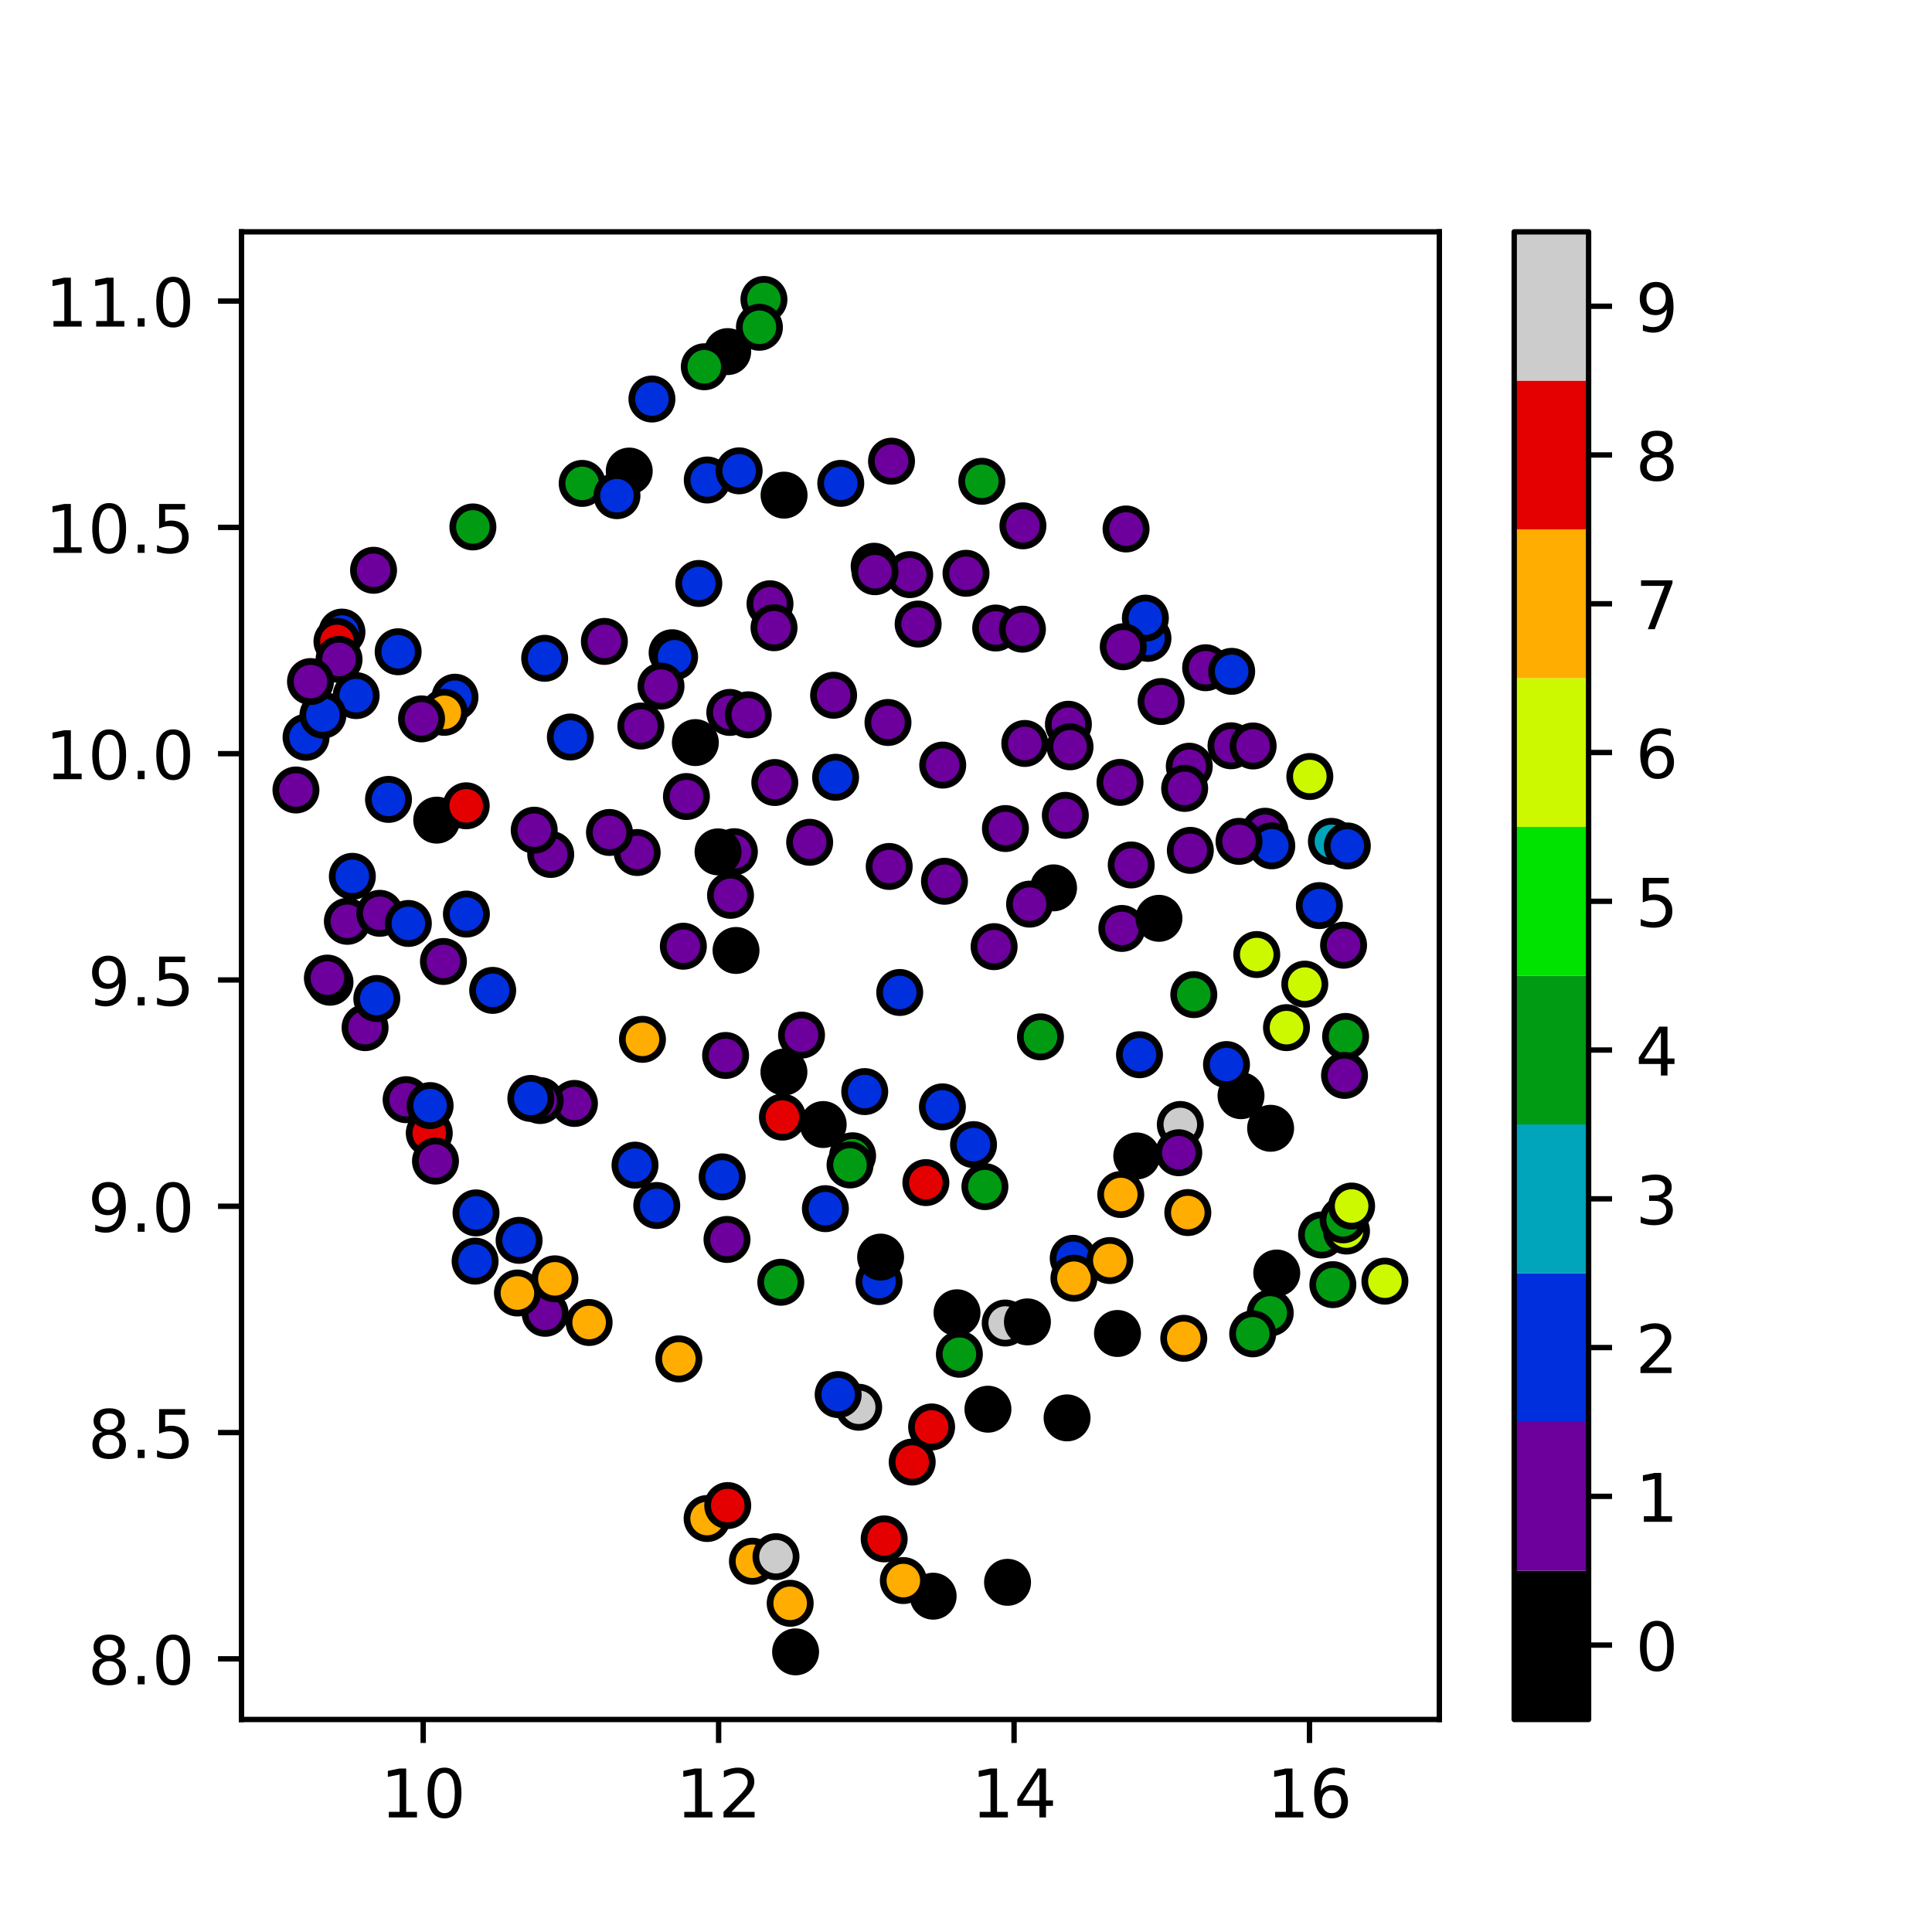 <?xml version="1.0" encoding="utf-8" standalone="no"?>
<!DOCTYPE svg PUBLIC "-//W3C//DTD SVG 1.1//EN"
  "http://www.w3.org/Graphics/SVG/1.1/DTD/svg11.dtd">
<!-- Created with matplotlib (https://matplotlib.org/) -->
<svg height="288pt" version="1.1" viewBox="0 0 288 288" width="288pt" xmlns="http://www.w3.org/2000/svg" xmlns:xlink="http://www.w3.org/1999/xlink">
 <defs>
  <style type="text/css">*{stroke-linecap:butt;stroke-linejoin:round;}</style>
 </defs>
 <g id="figure_1">
  <g id="patch_1">
   <path d="M 0 288 
L 288 288 
L 288 0 
L 0 0 
z
" style="fill:#ffffff;"/>
  </g>
  <g id="axes_1">
   <g id="patch_2">
    <path d="M 36 256.32 
L 214.56 256.32 
L 214.56 34.56 
L 36 34.56 
z
" style="fill:#ffffff;"/>
   </g>
   <g id="PathCollection_1">
    <defs>
     <path d="M 0 3 
C 0.796 3 1.559 2.684 2.121 2.121 
C 2.684 1.559 3 0.796 3 -0 
C 3 -0.796 2.684 -1.559 2.121 -2.121 
C 1.559 -2.684 0.796 -3 0 -3 
C -0.796 -3 -1.559 -2.684 -2.121 -2.121 
C -2.684 -1.559 -3 -0.796 -3 0 
C -3 0.796 -2.684 1.559 -2.121 2.121 
C -1.559 2.684 -0.796 3 0 3 
z
" id="C0_0_51e6dbf956"/>
    </defs>
    <g clip-path="url(#p5c8dcd6cfd)">
     <use style="fill:#002fdd;stroke:#000000;" x="67.825" xlink:href="#C0_0_51e6dbf956" y="103.933"/>
    </g>
    <g clip-path="url(#p5c8dcd6cfd)">
     <use style="fill:#002fdd;stroke:#000000;" x="159.981" xlink:href="#C0_0_51e6dbf956" y="187.578"/>
    </g>
    <g clip-path="url(#p5c8dcd6cfd)">
     <use style="fill:#009b13;stroke:#000000;" x="155.102" xlink:href="#C0_0_51e6dbf956" y="154.562"/>
    </g>
    <g clip-path="url(#p5c8dcd6cfd)">
     <use style="fill:#002fdd;stroke:#000000;" x="97.182" xlink:href="#C0_0_51e6dbf956" y="59.482"/>
    </g>
    <g clip-path="url(#p5c8dcd6cfd)">
     <use style="fill:#009b13;stroke:#000000;" x="189.352" xlink:href="#C0_0_51e6dbf956" y="195.71"/>
    </g>
    <g clip-path="url(#p5c8dcd6cfd)">
     <use style="fill:#6d009c;stroke:#000000;" x="149.877" xlink:href="#C0_0_51e6dbf956" y="123.51"/>
    </g>
    <g clip-path="url(#p5c8dcd6cfd)">
     <use style="fill:#6d009c;stroke:#000000;" x="132.552" xlink:href="#C0_0_51e6dbf956" y="129.162"/>
    </g>
    <g clip-path="url(#p5c8dcd6cfd)">
     <use style="fill:#6d009c;stroke:#000000;" x="135.607" xlink:href="#C0_0_51e6dbf956" y="85.661"/>
    </g>
    <g clip-path="url(#p5c8dcd6cfd)">
     <use style="fill:#6d009c;stroke:#000000;" x="179.724" xlink:href="#C0_0_51e6dbf956" y="99.537"/>
    </g>
    <g clip-path="url(#p5c8dcd6cfd)">
     <use style="fill:#ffad00;stroke:#000000;" x="95.772" xlink:href="#C0_0_51e6dbf956" y="154.934"/>
    </g>
    <g clip-path="url(#p5c8dcd6cfd)">
     <use style="fill:#6d009c;stroke:#000000;" x="173.086" xlink:href="#C0_0_51e6dbf956" y="104.577"/>
    </g>
    <g clip-path="url(#p5c8dcd6cfd)">
     <use style="fill:#00a4bb;stroke:#000000;" x="198.469" xlink:href="#C0_0_51e6dbf956" y="125.422"/>
    </g>
    <g clip-path="url(#p5c8dcd6cfd)">
     <use style="fill:#6d009c;stroke:#000000;" x="167.86" xlink:href="#C0_0_51e6dbf956" y="78.853"/>
    </g>
    <g clip-path="url(#p5c8dcd6cfd)">
     <use style="fill:#ffad00;stroke:#000000;" x="112.162" xlink:href="#C0_0_51e6dbf956" y="232.731"/>
    </g>
    <g clip-path="url(#p5c8dcd6cfd)">
     <use style="fill:#ffad00;stroke:#000000;" x="160.09" xlink:href="#C0_0_51e6dbf956" y="190.545"/>
    </g>
    <g clip-path="url(#p5c8dcd6cfd)">
     <use style="fill:#e40000;stroke:#000000;" x="116.636" xlink:href="#C0_0_51e6dbf956" y="166.526"/>
    </g>
    <g clip-path="url(#p5c8dcd6cfd)">
     <use style="fill:#6d009c;stroke:#000000;" x="51.78" xlink:href="#C0_0_51e6dbf956" y="137.34"/>
    </g>
    <g clip-path="url(#p5c8dcd6cfd)">
     <use style="fill:#cccccc;stroke:#000000;" x="149.846" xlink:href="#C0_0_51e6dbf956" y="197.221"/>
    </g>
    <g clip-path="url(#p5c8dcd6cfd)">
     <use style="fill:#6d009c;stroke:#000000;" x="177.284" xlink:href="#C0_0_51e6dbf956" y="114.219"/>
    </g>
    <g clip-path="url(#p5c8dcd6cfd)">
     <use style="fill:#002fdd;stroke:#000000;" x="52.524" xlink:href="#C0_0_51e6dbf956" y="130.634"/>
    </g>
    <g clip-path="url(#p5c8dcd6cfd)">
     <use style="fill:#002fdd;stroke:#000000;" x="183.604" xlink:href="#C0_0_51e6dbf956" y="100.077"/>
    </g>
    <g clip-path="url(#p5c8dcd6cfd)">
     <use style="fill:#009b13;stroke:#000000;" x="200.584" xlink:href="#C0_0_51e6dbf956" y="154.503"/>
    </g>
    <g clip-path="url(#p5c8dcd6cfd)">
     <use style="fill:#009b13;stroke:#000000;" x="70.493" xlink:href="#C0_0_51e6dbf956" y="78.549"/>
    </g>
    <g clip-path="url(#p5c8dcd6cfd)">
     <use style="fill:#6d009c;stroke:#000000;" x="130.31" xlink:href="#C0_0_51e6dbf956" y="84.408"/>
    </g>
    <g clip-path="url(#p5c8dcd6cfd)">
     <use style="fill:#6d009c;stroke:#000000;" x="120.693" xlink:href="#C0_0_51e6dbf956" y="125.561"/>
    </g>
    <g clip-path="url(#p5c8dcd6cfd)">
     <use style="fill:#6d009c;stroke:#000000;" x="168.63" xlink:href="#C0_0_51e6dbf956" y="128.937"/>
    </g>
    <g clip-path="url(#p5c8dcd6cfd)">
     <use style="fill:#002fdd;stroke:#000000;" x="73.444" xlink:href="#C0_0_51e6dbf956" y="147.635"/>
    </g>
    <g clip-path="url(#p5c8dcd6cfd)">
     <use style="fill:#6d009c;stroke:#000000;" x="148.191" xlink:href="#C0_0_51e6dbf956" y="141.116"/>
    </g>
    <g clip-path="url(#p5c8dcd6cfd)">
     <use style="stroke:#000000;" x="139.1" xlink:href="#C0_0_51e6dbf956" y="237.941"/>
    </g>
    <g clip-path="url(#p5c8dcd6cfd)">
     <use style="fill:#6d009c;stroke:#000000;" x="152.486" xlink:href="#C0_0_51e6dbf956" y="78.383"/>
    </g>
    <g clip-path="url(#p5c8dcd6cfd)">
     <use style="fill:#6d009c;stroke:#000000;" x="132.898" xlink:href="#C0_0_51e6dbf956" y="68.749"/>
    </g>
    <g clip-path="url(#p5c8dcd6cfd)">
     <use style="fill:#6d009c;stroke:#000000;" x="183.504" xlink:href="#C0_0_51e6dbf956" y="111.17"/>
    </g>
    <g clip-path="url(#p5c8dcd6cfd)">
     <use style="stroke:#000000;" x="103.656" xlink:href="#C0_0_51e6dbf956" y="110.697"/>
    </g>
    <g clip-path="url(#p5c8dcd6cfd)">
     <use style="fill:#002fdd;stroke:#000000;" x="171.125" xlink:href="#C0_0_51e6dbf956" y="95.161"/>
    </g>
    <g clip-path="url(#p5c8dcd6cfd)">
     <use style="fill:#6d009c;stroke:#000000;" x="101.867" xlink:href="#C0_0_51e6dbf956" y="141.052"/>
    </g>
    <g clip-path="url(#p5c8dcd6cfd)">
     <use style="stroke:#000000;" x="150.192" xlink:href="#C0_0_51e6dbf956" y="235.873"/>
    </g>
    <g clip-path="url(#p5c8dcd6cfd)">
     <use style="fill:#002fdd;stroke:#000000;" x="81.192" xlink:href="#C0_0_51e6dbf956" y="98.134"/>
    </g>
    <g clip-path="url(#p5c8dcd6cfd)">
     <use style="stroke:#000000;" x="184.996" xlink:href="#C0_0_51e6dbf956" y="163.333"/>
    </g>
    <g clip-path="url(#p5c8dcd6cfd)">
     <use style="fill:#6d009c;stroke:#000000;" x="108.897" xlink:href="#C0_0_51e6dbf956" y="133.465"/>
    </g>
    <g clip-path="url(#p5c8dcd6cfd)">
     <use style="fill:#002fdd;stroke:#000000;" x="50.975" xlink:href="#C0_0_51e6dbf956" y="94.226"/>
    </g>
    <g clip-path="url(#p5c8dcd6cfd)">
     <use style="fill:#ccf900;stroke:#000000;" x="191.776" xlink:href="#C0_0_51e6dbf956" y="153.189"/>
    </g>
    <g clip-path="url(#p5c8dcd6cfd)">
     <use style="fill:#6d009c;stroke:#000000;" x="54.421" xlink:href="#C0_0_51e6dbf956" y="153.19"/>
    </g>
    <g clip-path="url(#p5c8dcd6cfd)">
     <use style="fill:#002fdd;stroke:#000000;" x="45.624" xlink:href="#C0_0_51e6dbf956" y="109.905"/>
    </g>
    <g clip-path="url(#p5c8dcd6cfd)">
     <use style="stroke:#000000;" x="65.101" xlink:href="#C0_0_51e6dbf956" y="122.257"/>
    </g>
    <g clip-path="url(#p5c8dcd6cfd)">
     <use style="fill:#6d009c;stroke:#000000;" x="82.096" xlink:href="#C0_0_51e6dbf956" y="127.372"/>
    </g>
    <g clip-path="url(#p5c8dcd6cfd)">
     <use style="fill:#6d009c;stroke:#000000;" x="81.266" xlink:href="#C0_0_51e6dbf956" y="195.774"/>
    </g>
    <g clip-path="url(#p5c8dcd6cfd)">
     <use style="fill:#6d009c;stroke:#000000;" x="186.803" xlink:href="#C0_0_51e6dbf956" y="111.199"/>
    </g>
    <g clip-path="url(#p5c8dcd6cfd)">
     <use style="fill:#ccf900;stroke:#000000;" x="194.504" xlink:href="#C0_0_51e6dbf956" y="146.705"/>
    </g>
    <g clip-path="url(#p5c8dcd6cfd)">
     <use style="fill:#ffad00;stroke:#000000;" x="77.133" xlink:href="#C0_0_51e6dbf956" y="192.745"/>
    </g>
    <g clip-path="url(#p5c8dcd6cfd)">
     <use style="fill:#6d009c;stroke:#000000;" x="130.432" xlink:href="#C0_0_51e6dbf956" y="85.224"/>
    </g>
    <g clip-path="url(#p5c8dcd6cfd)">
     <use style="fill:#cccccc;stroke:#000000;" x="175.946" xlink:href="#C0_0_51e6dbf956" y="167.626"/>
    </g>
    <g clip-path="url(#p5c8dcd6cfd)">
     <use style="fill:#6d009c;stroke:#000000;" x="56.615" xlink:href="#C0_0_51e6dbf956" y="136.147"/>
    </g>
    <g clip-path="url(#p5c8dcd6cfd)">
     <use style="fill:#e40000;stroke:#000000;" x="69.499" xlink:href="#C0_0_51e6dbf956" y="120.12"/>
    </g>
    <g clip-path="url(#p5c8dcd6cfd)">
     <use style="stroke:#000000;" x="190.322" xlink:href="#C0_0_51e6dbf956" y="189.766"/>
    </g>
    <g clip-path="url(#p5c8dcd6cfd)">
     <use style="fill:#ffad00;stroke:#000000;" x="177.066" xlink:href="#C0_0_51e6dbf956" y="180.756"/>
    </g>
    <g clip-path="url(#p5c8dcd6cfd)">
     <use style="fill:#ffad00;stroke:#000000;" x="117.791" xlink:href="#C0_0_51e6dbf956" y="239.002"/>
    </g>
    <g clip-path="url(#p5c8dcd6cfd)">
     <use style="fill:#6d009c;stroke:#000000;" x="166.958" xlink:href="#C0_0_51e6dbf956" y="116.633"/>
    </g>
    <g clip-path="url(#p5c8dcd6cfd)">
     <use style="fill:#cccccc;stroke:#000000;" x="115.676" xlink:href="#C0_0_51e6dbf956" y="232.052"/>
    </g>
    <g clip-path="url(#p5c8dcd6cfd)">
     <use style="fill:#6d009c;stroke:#000000;" x="85.631" xlink:href="#C0_0_51e6dbf956" y="164.488"/>
    </g>
    <g clip-path="url(#p5c8dcd6cfd)">
     <use style="fill:#6d009c;stroke:#000000;" x="55.684" xlink:href="#C0_0_51e6dbf956" y="85.01"/>
    </g>
    <g clip-path="url(#p5c8dcd6cfd)">
     <use style="fill:#002fdd;stroke:#000000;" x="170.738" xlink:href="#C0_0_51e6dbf956" y="92.144"/>
    </g>
    <g clip-path="url(#p5c8dcd6cfd)">
     <use style="fill:#6d009c;stroke:#000000;" x="94.985" xlink:href="#C0_0_51e6dbf956" y="127.084"/>
    </g>
    <g clip-path="url(#p5c8dcd6cfd)">
     <use style="fill:#6d009c;stroke:#000000;" x="148.424" xlink:href="#C0_0_51e6dbf956" y="93.619"/>
    </g>
    <g clip-path="url(#p5c8dcd6cfd)">
     <use style="fill:#e40000;stroke:#000000;" x="135.981" xlink:href="#C0_0_51e6dbf956" y="217.946"/>
    </g>
    <g clip-path="url(#p5c8dcd6cfd)">
     <use style="fill:#002fdd;stroke:#000000;" x="104.168" xlink:href="#C0_0_51e6dbf956" y="86.977"/>
    </g>
    <g clip-path="url(#p5c8dcd6cfd)">
     <use style="fill:#009b13;stroke:#000000;" x="113.88" xlink:href="#C0_0_51e6dbf956" y="44.64"/>
    </g>
    <g clip-path="url(#p5c8dcd6cfd)">
     <use style="stroke:#000000;" x="159.067" xlink:href="#C0_0_51e6dbf956" y="211.362"/>
    </g>
    <g clip-path="url(#p5c8dcd6cfd)">
     <use style="fill:#6d009c;stroke:#000000;" x="136.864" xlink:href="#C0_0_51e6dbf956" y="93.026"/>
    </g>
    <g clip-path="url(#p5c8dcd6cfd)">
     <use style="fill:#002fdd;stroke:#000000;" x="134.122" xlink:href="#C0_0_51e6dbf956" y="147.947"/>
    </g>
    <g clip-path="url(#p5c8dcd6cfd)">
     <use style="fill:#009b13;stroke:#000000;" x="197.003" xlink:href="#C0_0_51e6dbf956" y="184.098"/>
    </g>
    <g clip-path="url(#p5c8dcd6cfd)">
     <use style="stroke:#000000;" x="108.474" xlink:href="#C0_0_51e6dbf956" y="52.413"/>
    </g>
    <g clip-path="url(#p5c8dcd6cfd)">
     <use style="fill:#6d009c;stroke:#000000;" x="159.266" xlink:href="#C0_0_51e6dbf956" y="107.963"/>
    </g>
    <g clip-path="url(#p5c8dcd6cfd)">
     <use style="fill:#009b13;stroke:#000000;" x="116.394" xlink:href="#C0_0_51e6dbf956" y="191.145"/>
    </g>
    <g clip-path="url(#p5c8dcd6cfd)">
     <use style="fill:#002fdd;stroke:#000000;" x="123.039" xlink:href="#C0_0_51e6dbf956" y="180.173"/>
    </g>
    <g clip-path="url(#p5c8dcd6cfd)">
     <use style="fill:#e40000;stroke:#000000;" x="131.805" xlink:href="#C0_0_51e6dbf956" y="229.401"/>
    </g>
    <g clip-path="url(#p5c8dcd6cfd)">
     <use style="fill:#ccf900;stroke:#000000;" x="195.252" xlink:href="#C0_0_51e6dbf956" y="115.754"/>
    </g>
    <g clip-path="url(#p5c8dcd6cfd)">
     <use style="fill:#6d009c;stroke:#000000;" x="144.002" xlink:href="#C0_0_51e6dbf956" y="85.46"/>
    </g>
    <g clip-path="url(#p5c8dcd6cfd)">
     <use style="fill:#002fdd;stroke:#000000;" x="77.383" xlink:href="#C0_0_51e6dbf956" y="184.898"/>
    </g>
    <g clip-path="url(#p5c8dcd6cfd)">
     <use style="fill:#002fdd;stroke:#000000;" x="200.845" xlink:href="#C0_0_51e6dbf956" y="126.102"/>
    </g>
    <g clip-path="url(#p5c8dcd6cfd)">
     <use style="fill:#6d009c;stroke:#000000;" x="49.194" xlink:href="#C0_0_51e6dbf956" y="146.419"/>
    </g>
    <g clip-path="url(#p5c8dcd6cfd)">
     <use style="fill:#e40000;stroke:#000000;" x="50.229" xlink:href="#C0_0_51e6dbf956" y="95.616"/>
    </g>
    <g clip-path="url(#p5c8dcd6cfd)">
     <use style="stroke:#000000;" x="93.801" xlink:href="#C0_0_51e6dbf956" y="70.22"/>
    </g>
    <g clip-path="url(#p5c8dcd6cfd)">
     <use style="stroke:#000000;" x="122.71" xlink:href="#C0_0_51e6dbf956" y="167.632"/>
    </g>
    <g clip-path="url(#p5c8dcd6cfd)">
     <use style="fill:#ffad00;stroke:#000000;" x="134.658" xlink:href="#C0_0_51e6dbf956" y="235.613"/>
    </g>
    <g clip-path="url(#p5c8dcd6cfd)">
     <use style="fill:#6d009c;stroke:#000000;" x="90.853" xlink:href="#C0_0_51e6dbf956" y="124.094"/>
    </g>
    <g clip-path="url(#p5c8dcd6cfd)">
     <use style="fill:#6d009c;stroke:#000000;" x="50.541" xlink:href="#C0_0_51e6dbf956" y="98.298"/>
    </g>
    <g clip-path="url(#p5c8dcd6cfd)">
     <use style="fill:#002fdd;stroke:#000000;" x="60.872" xlink:href="#C0_0_51e6dbf956" y="137.659"/>
    </g>
    <g clip-path="url(#p5c8dcd6cfd)">
     <use style="stroke:#000000;" x="142.66" xlink:href="#C0_0_51e6dbf956" y="195.692"/>
    </g>
    <g clip-path="url(#p5c8dcd6cfd)">
     <use style="fill:#009b13;stroke:#000000;" x="198.687" xlink:href="#C0_0_51e6dbf956" y="191.499"/>
    </g>
    <g clip-path="url(#p5c8dcd6cfd)">
     <use style="fill:#ffad00;stroke:#000000;" x="105.408" xlink:href="#C0_0_51e6dbf956" y="226.363"/>
    </g>
    <g clip-path="url(#p5c8dcd6cfd)">
     <use style="fill:#6d009c;stroke:#000000;" x="108.373" xlink:href="#C0_0_51e6dbf956" y="184.764"/>
    </g>
    <g clip-path="url(#p5c8dcd6cfd)">
     <use style="fill:#6d009c;stroke:#000000;" x="188.585" xlink:href="#C0_0_51e6dbf956" y="123.912"/>
    </g>
    <g clip-path="url(#p5c8dcd6cfd)">
     <use style="fill:#6d009c;stroke:#000000;" x="132.37" xlink:href="#C0_0_51e6dbf956" y="107.699"/>
    </g>
    <g clip-path="url(#p5c8dcd6cfd)">
     <use style="fill:#ffad00;stroke:#000000;" x="167.072" xlink:href="#C0_0_51e6dbf956" y="178.065"/>
    </g>
    <g clip-path="url(#p5c8dcd6cfd)">
     <use style="stroke:#000000;" x="189.409" xlink:href="#C0_0_51e6dbf956" y="168.192"/>
    </g>
    <g clip-path="url(#p5c8dcd6cfd)">
     <use style="fill:#e40000;stroke:#000000;" x="63.99" xlink:href="#C0_0_51e6dbf956" y="168.907"/>
    </g>
    <g clip-path="url(#p5c8dcd6cfd)">
     <use style="fill:#002fdd;stroke:#000000;" x="169.863" xlink:href="#C0_0_51e6dbf956" y="157.227"/>
    </g>
    <g clip-path="url(#p5c8dcd6cfd)">
     <use style="fill:#002fdd;stroke:#000000;" x="131.039" xlink:href="#C0_0_51e6dbf956" y="191.045"/>
    </g>
    <g clip-path="url(#p5c8dcd6cfd)">
     <use style="fill:#002fdd;stroke:#000000;" x="124.56" xlink:href="#C0_0_51e6dbf956" y="115.866"/>
    </g>
    <g clip-path="url(#p5c8dcd6cfd)">
     <use style="fill:#002fdd;stroke:#000000;" x="56.169" xlink:href="#C0_0_51e6dbf956" y="148.847"/>
    </g>
    <g clip-path="url(#p5c8dcd6cfd)">
     <use style="fill:#6d009c;stroke:#000000;" x="167.233" xlink:href="#C0_0_51e6dbf956" y="138.402"/>
    </g>
    <g clip-path="url(#p5c8dcd6cfd)">
     <use style="fill:#e40000;stroke:#000000;" x="138.019" xlink:href="#C0_0_51e6dbf956" y="176.289"/>
    </g>
    <g clip-path="url(#p5c8dcd6cfd)">
     <use style="fill:#6d009c;stroke:#000000;" x="79.636" xlink:href="#C0_0_51e6dbf956" y="123.756"/>
    </g>
    <g clip-path="url(#p5c8dcd6cfd)">
     <use style="fill:#002fdd;stroke:#000000;" x="182.832" xlink:href="#C0_0_51e6dbf956" y="158.692"/>
    </g>
    <g clip-path="url(#p5c8dcd6cfd)">
     <use style="fill:#ffad00;stroke:#000000;" x="82.718" xlink:href="#C0_0_51e6dbf956" y="190.634"/>
    </g>
    <g clip-path="url(#p5c8dcd6cfd)">
     <use style="fill:#002fdd;stroke:#000000;" x="105.429" xlink:href="#C0_0_51e6dbf956" y="71.554"/>
    </g>
    <g clip-path="url(#p5c8dcd6cfd)">
     <use style="fill:#ffad00;stroke:#000000;" x="165.441" xlink:href="#C0_0_51e6dbf956" y="187.909"/>
    </g>
    <g clip-path="url(#p5c8dcd6cfd)">
     <use style="fill:#002fdd;stroke:#000000;" x="59.351" xlink:href="#C0_0_51e6dbf956" y="97.156"/>
    </g>
    <g clip-path="url(#p5c8dcd6cfd)">
     <use style="fill:#002fdd;stroke:#000000;" x="69.526" xlink:href="#C0_0_51e6dbf956" y="136.261"/>
    </g>
    <g clip-path="url(#p5c8dcd6cfd)">
     <use style="fill:#6d009c;stroke:#000000;" x="109.475" xlink:href="#C0_0_51e6dbf956" y="126.961"/>
    </g>
    <g clip-path="url(#p5c8dcd6cfd)">
     <use style="fill:#002fdd;stroke:#000000;" x="70.823" xlink:href="#C0_0_51e6dbf956" y="187.993"/>
    </g>
    <g clip-path="url(#p5c8dcd6cfd)">
     <use style="fill:#ffad00;stroke:#000000;" x="66.228" xlink:href="#C0_0_51e6dbf956" y="106.188"/>
    </g>
    <g clip-path="url(#p5c8dcd6cfd)">
     <use style="fill:#009b13;stroke:#000000;" x="146.82" xlink:href="#C0_0_51e6dbf956" y="176.889"/>
    </g>
    <g clip-path="url(#p5c8dcd6cfd)">
     <use style="fill:#6d009c;stroke:#000000;" x="44.116" xlink:href="#C0_0_51e6dbf956" y="117.76"/>
    </g>
    <g clip-path="url(#p5c8dcd6cfd)">
     <use style="fill:#002fdd;stroke:#000000;" x="100.191" xlink:href="#C0_0_51e6dbf956" y="97.302"/>
    </g>
    <g clip-path="url(#p5c8dcd6cfd)">
     <use style="stroke:#000000;" x="109.718" xlink:href="#C0_0_51e6dbf956" y="141.683"/>
    </g>
    <g clip-path="url(#p5c8dcd6cfd)">
     <use style="stroke:#000000;" x="116.88" xlink:href="#C0_0_51e6dbf956" y="73.81"/>
    </g>
    <g clip-path="url(#p5c8dcd6cfd)">
     <use style="fill:#6d009c;stroke:#000000;" x="200.426" xlink:href="#C0_0_51e6dbf956" y="160.308"/>
    </g>
    <g clip-path="url(#p5c8dcd6cfd)">
     <use style="stroke:#000000;" x="157.051" xlink:href="#C0_0_51e6dbf956" y="132.352"/>
    </g>
    <g clip-path="url(#p5c8dcd6cfd)">
     <use style="fill:#002fdd;stroke:#000000;" x="70.961" xlink:href="#C0_0_51e6dbf956" y="180.805"/>
    </g>
    <g clip-path="url(#p5c8dcd6cfd)">
     <use style="fill:#6d009c;stroke:#000000;" x="108.789" xlink:href="#C0_0_51e6dbf956" y="106.2"/>
    </g>
    <g clip-path="url(#p5c8dcd6cfd)">
     <use style="fill:#002fdd;stroke:#000000;" x="196.672" xlink:href="#C0_0_51e6dbf956" y="134.994"/>
    </g>
    <g clip-path="url(#p5c8dcd6cfd)">
     <use style="fill:#002fdd;stroke:#000000;" x="140.484" xlink:href="#C0_0_51e6dbf956" y="164.997"/>
    </g>
    <g clip-path="url(#p5c8dcd6cfd)">
     <use style="fill:#ccf900;stroke:#000000;" x="206.444" xlink:href="#C0_0_51e6dbf956" y="190.981"/>
    </g>
    <g clip-path="url(#p5c8dcd6cfd)">
     <use style="fill:#6d009c;stroke:#000000;" x="60.539" xlink:href="#C0_0_51e6dbf956" y="163.928"/>
    </g>
    <g clip-path="url(#p5c8dcd6cfd)">
     <use style="fill:#ffad00;stroke:#000000;" x="87.821" xlink:href="#C0_0_51e6dbf956" y="197.142"/>
    </g>
    <g clip-path="url(#p5c8dcd6cfd)">
     <use style="fill:#6d009c;stroke:#000000;" x="62.838" xlink:href="#C0_0_51e6dbf956" y="107.164"/>
    </g>
    <g clip-path="url(#p5c8dcd6cfd)">
     <use style="fill:#ccf900;stroke:#000000;" x="200.719" xlink:href="#C0_0_51e6dbf956" y="183.513"/>
    </g>
    <g clip-path="url(#p5c8dcd6cfd)">
     <use style="fill:#002fdd;stroke:#000000;" x="100.561" xlink:href="#C0_0_51e6dbf956" y="97.905"/>
    </g>
    <g clip-path="url(#p5c8dcd6cfd)">
     <use style="stroke:#000000;" x="116.858" xlink:href="#C0_0_51e6dbf956" y="159.811"/>
    </g>
    <g clip-path="url(#p5c8dcd6cfd)">
     <use style="fill:#6d009c;stroke:#000000;" x="95.534" xlink:href="#C0_0_51e6dbf956" y="108.23"/>
    </g>
    <g clip-path="url(#p5c8dcd6cfd)">
     <use style="fill:#6d009c;stroke:#000000;" x="119.481" xlink:href="#C0_0_51e6dbf956" y="154.303"/>
    </g>
    <g clip-path="url(#p5c8dcd6cfd)">
     <use style="fill:#002fdd;stroke:#000000;" x="125.332" xlink:href="#C0_0_51e6dbf956" y="72.055"/>
    </g>
    <g clip-path="url(#p5c8dcd6cfd)">
     <use style="fill:#6d009c;stroke:#000000;" x="200.283" xlink:href="#C0_0_51e6dbf956" y="140.903"/>
    </g>
    <g clip-path="url(#p5c8dcd6cfd)">
     <use style="fill:#002fdd;stroke:#000000;" x="64.116" xlink:href="#C0_0_51e6dbf956" y="164.807"/>
    </g>
    <g clip-path="url(#p5c8dcd6cfd)">
     <use style="stroke:#000000;" x="172.764" xlink:href="#C0_0_51e6dbf956" y="136.894"/>
    </g>
    <g clip-path="url(#p5c8dcd6cfd)">
     <use style="fill:#009b13;stroke:#000000;" x="86.784" xlink:href="#C0_0_51e6dbf956" y="72.061"/>
    </g>
    <g clip-path="url(#p5c8dcd6cfd)">
     <use style="fill:#6d009c;stroke:#000000;" x="108.165" xlink:href="#C0_0_51e6dbf956" y="157.337"/>
    </g>
    <g clip-path="url(#p5c8dcd6cfd)">
     <use style="fill:#6d009c;stroke:#000000;" x="66.1" xlink:href="#C0_0_51e6dbf956" y="143.326"/>
    </g>
    <g clip-path="url(#p5c8dcd6cfd)">
     <use style="fill:#6d009c;stroke:#000000;" x="152.412" xlink:href="#C0_0_51e6dbf956" y="93.79"/>
    </g>
    <g clip-path="url(#p5c8dcd6cfd)">
     <use style="fill:#002fdd;stroke:#000000;" x="145.12" xlink:href="#C0_0_51e6dbf956" y="170.627"/>
    </g>
    <g clip-path="url(#p5c8dcd6cfd)">
     <use style="fill:#009b13;stroke:#000000;" x="200.218" xlink:href="#C0_0_51e6dbf956" y="181.839"/>
    </g>
    <g clip-path="url(#p5c8dcd6cfd)">
     <use style="fill:#009b13;stroke:#000000;" x="104.99" xlink:href="#C0_0_51e6dbf956" y="54.672"/>
    </g>
    <g clip-path="url(#p5c8dcd6cfd)">
     <use style="fill:#002fdd;stroke:#000000;" x="97.902" xlink:href="#C0_0_51e6dbf956" y="179.703"/>
    </g>
    <g clip-path="url(#p5c8dcd6cfd)">
     <use style="fill:#009b13;stroke:#000000;" x="127.095" xlink:href="#C0_0_51e6dbf956" y="172.288"/>
    </g>
    <g clip-path="url(#p5c8dcd6cfd)">
     <use style="fill:#6d009c;stroke:#000000;" x="64.916" xlink:href="#C0_0_51e6dbf956" y="173.079"/>
    </g>
    <g clip-path="url(#p5c8dcd6cfd)">
     <use style="fill:#002fdd;stroke:#000000;" x="53.091" xlink:href="#C0_0_51e6dbf956" y="103.695"/>
    </g>
    <g clip-path="url(#p5c8dcd6cfd)">
     <use style="fill:#002fdd;stroke:#000000;" x="91.97" xlink:href="#C0_0_51e6dbf956" y="73.89"/>
    </g>
    <g clip-path="url(#p5c8dcd6cfd)">
     <use style="fill:#6d009c;stroke:#000000;" x="111.539" xlink:href="#C0_0_51e6dbf956" y="106.555"/>
    </g>
    <g clip-path="url(#p5c8dcd6cfd)">
     <use style="fill:#e40000;stroke:#000000;" x="108.483" xlink:href="#C0_0_51e6dbf956" y="224.431"/>
    </g>
    <g clip-path="url(#p5c8dcd6cfd)">
     <use style="fill:#6d009c;stroke:#000000;" x="152.764" xlink:href="#C0_0_51e6dbf956" y="110.826"/>
    </g>
    <g clip-path="url(#p5c8dcd6cfd)">
     <use style="fill:#009b13;stroke:#000000;" x="146.361" xlink:href="#C0_0_51e6dbf956" y="71.749"/>
    </g>
    <g clip-path="url(#p5c8dcd6cfd)">
     <use style="fill:#6d009c;stroke:#000000;" x="80.52" xlink:href="#C0_0_51e6dbf956" y="164.058"/>
    </g>
    <g clip-path="url(#p5c8dcd6cfd)">
     <use style="stroke:#000000;" x="147.27" xlink:href="#C0_0_51e6dbf956" y="210.067"/>
    </g>
    <g clip-path="url(#p5c8dcd6cfd)">
     <use style="fill:#002fdd;stroke:#000000;" x="110.185" xlink:href="#C0_0_51e6dbf956" y="70.188"/>
    </g>
    <g clip-path="url(#p5c8dcd6cfd)">
     <use style="fill:#002fdd;stroke:#000000;" x="85.025" xlink:href="#C0_0_51e6dbf956" y="109.865"/>
    </g>
    <g clip-path="url(#p5c8dcd6cfd)">
     <use style="fill:#002fdd;stroke:#000000;" x="107.654" xlink:href="#C0_0_51e6dbf956" y="175.435"/>
    </g>
    <g clip-path="url(#p5c8dcd6cfd)">
     <use style="fill:#ffad00;stroke:#000000;" x="101.192" xlink:href="#C0_0_51e6dbf956" y="202.569"/>
    </g>
    <g clip-path="url(#p5c8dcd6cfd)">
     <use style="fill:#009b13;stroke:#000000;" x="177.957" xlink:href="#C0_0_51e6dbf956" y="148.268"/>
    </g>
    <g clip-path="url(#p5c8dcd6cfd)">
     <use style="fill:#002fdd;stroke:#000000;" x="79.131" xlink:href="#C0_0_51e6dbf956" y="163.743"/>
    </g>
    <g clip-path="url(#p5c8dcd6cfd)">
     <use style="stroke:#000000;" x="107.037" xlink:href="#C0_0_51e6dbf956" y="126.988"/>
    </g>
    <g clip-path="url(#p5c8dcd6cfd)">
     <use style="fill:#cccccc;stroke:#000000;" x="128.004" xlink:href="#C0_0_51e6dbf956" y="209.775"/>
    </g>
    <g clip-path="url(#p5c8dcd6cfd)">
     <use style="fill:#6d009c;stroke:#000000;" x="114.782" xlink:href="#C0_0_51e6dbf956" y="90.002"/>
    </g>
    <g clip-path="url(#p5c8dcd6cfd)">
     <use style="fill:#6d009c;stroke:#000000;" x="115.384" xlink:href="#C0_0_51e6dbf956" y="93.573"/>
    </g>
    <g clip-path="url(#p5c8dcd6cfd)">
     <use style="fill:#009b13;stroke:#000000;" x="143.015" xlink:href="#C0_0_51e6dbf956" y="201.875"/>
    </g>
    <g clip-path="url(#p5c8dcd6cfd)">
     <use style="fill:#ffad00;stroke:#000000;" x="176.463" xlink:href="#C0_0_51e6dbf956" y="199.503"/>
    </g>
    <g clip-path="url(#p5c8dcd6cfd)">
     <use style="fill:#002fdd;stroke:#000000;" x="48.138" xlink:href="#C0_0_51e6dbf956" y="106.602"/>
    </g>
    <g clip-path="url(#p5c8dcd6cfd)">
     <use style="fill:#002fdd;stroke:#000000;" x="189.584" xlink:href="#C0_0_51e6dbf956" y="126.084"/>
    </g>
    <g clip-path="url(#p5c8dcd6cfd)">
     <use style="fill:#6d009c;stroke:#000000;" x="158.806" xlink:href="#C0_0_51e6dbf956" y="121.542"/>
    </g>
    <g clip-path="url(#p5c8dcd6cfd)">
     <use style="fill:#ccf900;stroke:#000000;" x="201.483" xlink:href="#C0_0_51e6dbf956" y="179.782"/>
    </g>
    <g clip-path="url(#p5c8dcd6cfd)">
     <use style="fill:#6d009c;stroke:#000000;" x="90.094" xlink:href="#C0_0_51e6dbf956" y="95.616"/>
    </g>
    <g clip-path="url(#p5c8dcd6cfd)">
     <use style="fill:#6d009c;stroke:#000000;" x="184.699" xlink:href="#C0_0_51e6dbf956" y="125.422"/>
    </g>
    <g clip-path="url(#p5c8dcd6cfd)">
     <use style="fill:#002fdd;stroke:#000000;" x="124.944" xlink:href="#C0_0_51e6dbf956" y="207.889"/>
    </g>
    <g clip-path="url(#p5c8dcd6cfd)">
     <use style="fill:#6d009c;stroke:#000000;" x="175.717" xlink:href="#C0_0_51e6dbf956" y="171.837"/>
    </g>
    <g clip-path="url(#p5c8dcd6cfd)">
     <use style="stroke:#000000;" x="153.156" xlink:href="#C0_0_51e6dbf956" y="197.052"/>
    </g>
    <g clip-path="url(#p5c8dcd6cfd)">
     <use style="fill:#6d009c;stroke:#000000;" x="140.53" xlink:href="#C0_0_51e6dbf956" y="114.051"/>
    </g>
    <g clip-path="url(#p5c8dcd6cfd)">
     <use style="fill:#009b13;stroke:#000000;" x="186.735" xlink:href="#C0_0_51e6dbf956" y="198.832"/>
    </g>
    <g clip-path="url(#p5c8dcd6cfd)">
     <use style="fill:#e40000;stroke:#000000;" x="138.873" xlink:href="#C0_0_51e6dbf956" y="212.713"/>
    </g>
    <g clip-path="url(#p5c8dcd6cfd)">
     <use style="fill:#6d009c;stroke:#000000;" x="176.595" xlink:href="#C0_0_51e6dbf956" y="117.53"/>
    </g>
    <g clip-path="url(#p5c8dcd6cfd)">
     <use style="fill:#009b13;stroke:#000000;" x="113.206" xlink:href="#C0_0_51e6dbf956" y="48.787"/>
    </g>
    <g clip-path="url(#p5c8dcd6cfd)">
     <use style="stroke:#000000;" x="118.598" xlink:href="#C0_0_51e6dbf956" y="246.24"/>
    </g>
    <g clip-path="url(#p5c8dcd6cfd)">
     <use style="fill:#6d009c;stroke:#000000;" x="140.792" xlink:href="#C0_0_51e6dbf956" y="131.37"/>
    </g>
    <g clip-path="url(#p5c8dcd6cfd)">
     <use style="fill:#6d009c;stroke:#000000;" x="177.442" xlink:href="#C0_0_51e6dbf956" y="126.765"/>
    </g>
    <g clip-path="url(#p5c8dcd6cfd)">
     <use style="fill:#6d009c;stroke:#000000;" x="167.441" xlink:href="#C0_0_51e6dbf956" y="96.408"/>
    </g>
    <g clip-path="url(#p5c8dcd6cfd)">
     <use style="fill:#ccf900;stroke:#000000;" x="187.343" xlink:href="#C0_0_51e6dbf956" y="142.293"/>
    </g>
    <g clip-path="url(#p5c8dcd6cfd)">
     <use style="fill:#6d009c;stroke:#000000;" x="124.263" xlink:href="#C0_0_51e6dbf956" y="103.641"/>
    </g>
    <g clip-path="url(#p5c8dcd6cfd)">
     <use style="fill:#6d009c;stroke:#000000;" x="102.326" xlink:href="#C0_0_51e6dbf956" y="118.738"/>
    </g>
    <g clip-path="url(#p5c8dcd6cfd)">
     <use style="stroke:#000000;" x="169.453" xlink:href="#C0_0_51e6dbf956" y="172.315"/>
    </g>
    <g clip-path="url(#p5c8dcd6cfd)">
     <use style="fill:#6d009c;stroke:#000000;" x="98.536" xlink:href="#C0_0_51e6dbf956" y="102.282"/>
    </g>
    <g clip-path="url(#p5c8dcd6cfd)">
     <use style="stroke:#000000;" x="166.581" xlink:href="#C0_0_51e6dbf956" y="198.78"/>
    </g>
    <g clip-path="url(#p5c8dcd6cfd)">
     <use style="fill:#009b13;stroke:#000000;" x="126.713" xlink:href="#C0_0_51e6dbf956" y="173.657"/>
    </g>
    <g clip-path="url(#p5c8dcd6cfd)">
     <use style="fill:#002fdd;stroke:#000000;" x="57.914" xlink:href="#C0_0_51e6dbf956" y="119.166"/>
    </g>
    <g clip-path="url(#p5c8dcd6cfd)">
     <use style="fill:#6d009c;stroke:#000000;" x="46.285" xlink:href="#C0_0_51e6dbf956" y="101.602"/>
    </g>
    <g clip-path="url(#p5c8dcd6cfd)">
     <use style="fill:#6d009c;stroke:#000000;" x="48.802" xlink:href="#C0_0_51e6dbf956" y="145.802"/>
    </g>
    <g clip-path="url(#p5c8dcd6cfd)">
     <use style="stroke:#000000;" x="131.271" xlink:href="#C0_0_51e6dbf956" y="187.394"/>
    </g>
    <g clip-path="url(#p5c8dcd6cfd)">
     <use style="fill:#6d009c;stroke:#000000;" x="153.477" xlink:href="#C0_0_51e6dbf956" y="134.779"/>
    </g>
    <g clip-path="url(#p5c8dcd6cfd)">
     <use style="fill:#002fdd;stroke:#000000;" x="128.904" xlink:href="#C0_0_51e6dbf956" y="162.721"/>
    </g>
    <g clip-path="url(#p5c8dcd6cfd)">
     <use style="fill:#6d009c;stroke:#000000;" x="159.508" xlink:href="#C0_0_51e6dbf956" y="111.325"/>
    </g>
    <g clip-path="url(#p5c8dcd6cfd)">
     <use style="fill:#6d009c;stroke:#000000;" x="115.496" xlink:href="#C0_0_51e6dbf956" y="116.648"/>
    </g>
    <g clip-path="url(#p5c8dcd6cfd)">
     <use style="fill:#002fdd;stroke:#000000;" x="94.66" xlink:href="#C0_0_51e6dbf956" y="173.685"/>
    </g>
   </g>
   <g id="matplotlib.axis_1">
    <g id="xtick_1">
     <g id="line2d_1">
      <defs>
       <path d="M 0 0 
L 0 3.5 
" id="m2ecbcae43f" style="stroke:#000000;stroke-width:0.8;"/>
      </defs>
      <g>
       <use style="stroke:#000000;stroke-width:0.8;" x="63.084" xlink:href="#m2ecbcae43f" y="256.32"/>
      </g>
     </g>
     <g id="text_1">
      <!-- 10 -->
      <g transform="translate(56.721 270.918)scale(0.1 -0.1)">
       <defs>
        <path d="M 12.406 8.297 
L 28.516 8.297 
L 28.516 63.922 
L 10.984 60.406 
L 10.984 69.391 
L 28.422 72.906 
L 38.281 72.906 
L 38.281 8.297 
L 54.391 8.297 
L 54.391 0 
L 12.406 0 
z
" id="DejaVuSans-49"/>
        <path d="M 31.781 66.406 
Q 24.172 66.406 20.328 58.906 
Q 16.5 51.422 16.5 36.375 
Q 16.5 21.391 20.328 13.891 
Q 24.172 6.391 31.781 6.391 
Q 39.453 6.391 43.281 13.891 
Q 47.125 21.391 47.125 36.375 
Q 47.125 51.422 43.281 58.906 
Q 39.453 66.406 31.781 66.406 
z
M 31.781 74.219 
Q 44.047 74.219 50.516 64.516 
Q 56.984 54.828 56.984 36.375 
Q 56.984 17.969 50.516 8.266 
Q 44.047 -1.422 31.781 -1.422 
Q 19.531 -1.422 13.062 8.266 
Q 6.594 17.969 6.594 36.375 
Q 6.594 54.828 13.062 64.516 
Q 19.531 74.219 31.781 74.219 
z
" id="DejaVuSans-48"/>
       </defs>
       <use xlink:href="#DejaVuSans-49"/>
       <use x="63.623" xlink:href="#DejaVuSans-48"/>
      </g>
     </g>
    </g>
    <g id="xtick_2">
     <g id="line2d_2">
      <g>
       <use style="stroke:#000000;stroke-width:0.8;" x="107.124" xlink:href="#m2ecbcae43f" y="256.32"/>
      </g>
     </g>
     <g id="text_2">
      <!-- 12 -->
      <g transform="translate(100.761 270.918)scale(0.1 -0.1)">
       <defs>
        <path d="M 19.188 8.297 
L 53.609 8.297 
L 53.609 0 
L 7.328 0 
L 7.328 8.297 
Q 12.938 14.109 22.625 23.891 
Q 32.328 33.688 34.812 36.531 
Q 39.547 41.844 41.422 45.531 
Q 43.312 49.219 43.312 52.781 
Q 43.312 58.594 39.234 62.25 
Q 35.156 65.922 28.609 65.922 
Q 23.969 65.922 18.812 64.312 
Q 13.672 62.703 7.812 59.422 
L 7.812 69.391 
Q 13.766 71.781 18.938 73 
Q 24.125 74.219 28.422 74.219 
Q 39.75 74.219 46.484 68.547 
Q 53.219 62.891 53.219 53.422 
Q 53.219 48.922 51.531 44.891 
Q 49.859 40.875 45.406 35.406 
Q 44.188 33.984 37.641 27.219 
Q 31.109 20.453 19.188 8.297 
z
" id="DejaVuSans-50"/>
       </defs>
       <use xlink:href="#DejaVuSans-49"/>
       <use x="63.623" xlink:href="#DejaVuSans-50"/>
      </g>
     </g>
    </g>
    <g id="xtick_3">
     <g id="line2d_3">
      <g>
       <use style="stroke:#000000;stroke-width:0.8;" x="151.164" xlink:href="#m2ecbcae43f" y="256.32"/>
      </g>
     </g>
     <g id="text_3">
      <!-- 14 -->
      <g transform="translate(144.801 270.918)scale(0.1 -0.1)">
       <defs>
        <path d="M 37.797 64.312 
L 12.891 25.391 
L 37.797 25.391 
z
M 35.203 72.906 
L 47.609 72.906 
L 47.609 25.391 
L 58.016 25.391 
L 58.016 17.188 
L 47.609 17.188 
L 47.609 0 
L 37.797 0 
L 37.797 17.188 
L 4.891 17.188 
L 4.891 26.703 
z
" id="DejaVuSans-52"/>
       </defs>
       <use xlink:href="#DejaVuSans-49"/>
       <use x="63.623" xlink:href="#DejaVuSans-52"/>
      </g>
     </g>
    </g>
    <g id="xtick_4">
     <g id="line2d_4">
      <g>
       <use style="stroke:#000000;stroke-width:0.8;" x="195.204" xlink:href="#m2ecbcae43f" y="256.32"/>
      </g>
     </g>
     <g id="text_4">
      <!-- 16 -->
      <g transform="translate(188.841 270.918)scale(0.1 -0.1)">
       <defs>
        <path d="M 33.016 40.375 
Q 26.375 40.375 22.484 35.828 
Q 18.609 31.297 18.609 23.391 
Q 18.609 15.531 22.484 10.953 
Q 26.375 6.391 33.016 6.391 
Q 39.656 6.391 43.531 10.953 
Q 47.406 15.531 47.406 23.391 
Q 47.406 31.297 43.531 35.828 
Q 39.656 40.375 33.016 40.375 
z
M 52.594 71.297 
L 52.594 62.312 
Q 48.875 64.062 45.094 64.984 
Q 41.312 65.922 37.594 65.922 
Q 27.828 65.922 22.672 59.328 
Q 17.531 52.734 16.797 39.406 
Q 19.672 43.656 24.016 45.922 
Q 28.375 48.188 33.594 48.188 
Q 44.578 48.188 50.953 41.516 
Q 57.328 34.859 57.328 23.391 
Q 57.328 12.156 50.688 5.359 
Q 44.047 -1.422 33.016 -1.422 
Q 20.359 -1.422 13.672 8.266 
Q 6.984 17.969 6.984 36.375 
Q 6.984 53.656 15.188 63.938 
Q 23.391 74.219 37.203 74.219 
Q 40.922 74.219 44.703 73.484 
Q 48.484 72.75 52.594 71.297 
z
" id="DejaVuSans-54"/>
       </defs>
       <use xlink:href="#DejaVuSans-49"/>
       <use x="63.623" xlink:href="#DejaVuSans-54"/>
      </g>
     </g>
    </g>
   </g>
   <g id="matplotlib.axis_2">
    <g id="ytick_1">
     <g id="line2d_5">
      <defs>
       <path d="M 0 0 
L -3.5 0 
" id="mb059c28f83" style="stroke:#000000;stroke-width:0.8;"/>
      </defs>
      <g>
       <use style="stroke:#000000;stroke-width:0.8;" x="36" xlink:href="#mb059c28f83" y="247.283"/>
      </g>
     </g>
     <g id="text_5">
      <!-- 8.0 -->
      <g transform="translate(13.097 251.083)scale(0.1 -0.1)">
       <defs>
        <path d="M 31.781 34.625 
Q 24.75 34.625 20.719 30.859 
Q 16.703 27.094 16.703 20.516 
Q 16.703 13.922 20.719 10.156 
Q 24.75 6.391 31.781 6.391 
Q 38.812 6.391 42.859 10.172 
Q 46.922 13.969 46.922 20.516 
Q 46.922 27.094 42.891 30.859 
Q 38.875 34.625 31.781 34.625 
z
M 21.922 38.812 
Q 15.578 40.375 12.031 44.719 
Q 8.5 49.078 8.5 55.328 
Q 8.5 64.062 14.719 69.141 
Q 20.953 74.219 31.781 74.219 
Q 42.672 74.219 48.875 69.141 
Q 55.078 64.062 55.078 55.328 
Q 55.078 49.078 51.531 44.719 
Q 48 40.375 41.703 38.812 
Q 48.828 37.156 52.797 32.312 
Q 56.781 27.484 56.781 20.516 
Q 56.781 9.906 50.312 4.234 
Q 43.844 -1.422 31.781 -1.422 
Q 19.734 -1.422 13.25 4.234 
Q 6.781 9.906 6.781 20.516 
Q 6.781 27.484 10.781 32.312 
Q 14.797 37.156 21.922 38.812 
z
M 18.312 54.391 
Q 18.312 48.734 21.844 45.562 
Q 25.391 42.391 31.781 42.391 
Q 38.141 42.391 41.719 45.562 
Q 45.312 48.734 45.312 54.391 
Q 45.312 60.062 41.719 63.234 
Q 38.141 66.406 31.781 66.406 
Q 25.391 66.406 21.844 63.234 
Q 18.312 60.062 18.312 54.391 
z
" id="DejaVuSans-56"/>
        <path d="M 10.688 12.406 
L 21 12.406 
L 21 0 
L 10.688 0 
z
" id="DejaVuSans-46"/>
       </defs>
       <use xlink:href="#DejaVuSans-56"/>
       <use x="63.623" xlink:href="#DejaVuSans-46"/>
       <use x="95.41" xlink:href="#DejaVuSans-48"/>
      </g>
     </g>
    </g>
    <g id="ytick_2">
     <g id="line2d_6">
      <g>
       <use style="stroke:#000000;stroke-width:0.8;" x="36" xlink:href="#mb059c28f83" y="213.55"/>
      </g>
     </g>
     <g id="text_6">
      <!-- 8.5 -->
      <g transform="translate(13.097 217.349)scale(0.1 -0.1)">
       <defs>
        <path d="M 10.797 72.906 
L 49.516 72.906 
L 49.516 64.594 
L 19.828 64.594 
L 19.828 46.734 
Q 21.969 47.469 24.109 47.828 
Q 26.266 48.188 28.422 48.188 
Q 40.625 48.188 47.75 41.5 
Q 54.891 34.812 54.891 23.391 
Q 54.891 11.625 47.562 5.094 
Q 40.234 -1.422 26.906 -1.422 
Q 22.312 -1.422 17.547 -0.641 
Q 12.797 0.141 7.719 1.703 
L 7.719 11.625 
Q 12.109 9.234 16.797 8.062 
Q 21.484 6.891 26.703 6.891 
Q 35.156 6.891 40.078 11.328 
Q 45.016 15.766 45.016 23.391 
Q 45.016 31 40.078 35.438 
Q 35.156 39.891 26.703 39.891 
Q 22.75 39.891 18.812 39.016 
Q 14.891 38.141 10.797 36.281 
z
" id="DejaVuSans-53"/>
       </defs>
       <use xlink:href="#DejaVuSans-56"/>
       <use x="63.623" xlink:href="#DejaVuSans-46"/>
       <use x="95.41" xlink:href="#DejaVuSans-53"/>
      </g>
     </g>
    </g>
    <g id="ytick_3">
     <g id="line2d_7">
      <g>
       <use style="stroke:#000000;stroke-width:0.8;" x="36" xlink:href="#mb059c28f83" y="179.816"/>
      </g>
     </g>
     <g id="text_7">
      <!-- 9.0 -->
      <g transform="translate(13.097 183.616)scale(0.1 -0.1)">
       <defs>
        <path d="M 10.984 1.516 
L 10.984 10.5 
Q 14.703 8.734 18.5 7.812 
Q 22.312 6.891 25.984 6.891 
Q 35.75 6.891 40.891 13.453 
Q 46.047 20.016 46.781 33.406 
Q 43.953 29.203 39.594 26.953 
Q 35.25 24.703 29.984 24.703 
Q 19.047 24.703 12.672 31.312 
Q 6.297 37.938 6.297 49.422 
Q 6.297 60.641 12.938 67.422 
Q 19.578 74.219 30.609 74.219 
Q 43.266 74.219 49.922 64.516 
Q 56.594 54.828 56.594 36.375 
Q 56.594 19.141 48.406 8.859 
Q 40.234 -1.422 26.422 -1.422 
Q 22.703 -1.422 18.891 -0.688 
Q 15.094 0.047 10.984 1.516 
z
M 30.609 32.422 
Q 37.25 32.422 41.125 36.953 
Q 45.016 41.5 45.016 49.422 
Q 45.016 57.281 41.125 61.844 
Q 37.25 66.406 30.609 66.406 
Q 23.969 66.406 20.094 61.844 
Q 16.219 57.281 16.219 49.422 
Q 16.219 41.5 20.094 36.953 
Q 23.969 32.422 30.609 32.422 
z
" id="DejaVuSans-57"/>
       </defs>
       <use xlink:href="#DejaVuSans-57"/>
       <use x="63.623" xlink:href="#DejaVuSans-46"/>
       <use x="95.41" xlink:href="#DejaVuSans-48"/>
      </g>
     </g>
    </g>
    <g id="ytick_4">
     <g id="line2d_8">
      <g>
       <use style="stroke:#000000;stroke-width:0.8;" x="36" xlink:href="#mb059c28f83" y="146.083"/>
      </g>
     </g>
     <g id="text_8">
      <!-- 9.5 -->
      <g transform="translate(13.097 149.882)scale(0.1 -0.1)">
       <use xlink:href="#DejaVuSans-57"/>
       <use x="63.623" xlink:href="#DejaVuSans-46"/>
       <use x="95.41" xlink:href="#DejaVuSans-53"/>
      </g>
     </g>
    </g>
    <g id="ytick_5">
     <g id="line2d_9">
      <g>
       <use style="stroke:#000000;stroke-width:0.8;" x="36" xlink:href="#mb059c28f83" y="112.349"/>
      </g>
     </g>
     <g id="text_9">
      <!-- 10.0 -->
      <g transform="translate(6.734 116.149)scale(0.1 -0.1)">
       <use xlink:href="#DejaVuSans-49"/>
       <use x="63.623" xlink:href="#DejaVuSans-48"/>
       <use x="127.246" xlink:href="#DejaVuSans-46"/>
       <use x="159.033" xlink:href="#DejaVuSans-48"/>
      </g>
     </g>
    </g>
    <g id="ytick_6">
     <g id="line2d_10">
      <g>
       <use style="stroke:#000000;stroke-width:0.8;" x="36" xlink:href="#mb059c28f83" y="78.616"/>
      </g>
     </g>
     <g id="text_10">
      <!-- 10.5 -->
      <g transform="translate(6.734 82.415)scale(0.1 -0.1)">
       <use xlink:href="#DejaVuSans-49"/>
       <use x="63.623" xlink:href="#DejaVuSans-48"/>
       <use x="127.246" xlink:href="#DejaVuSans-46"/>
       <use x="159.033" xlink:href="#DejaVuSans-53"/>
      </g>
     </g>
    </g>
    <g id="ytick_7">
     <g id="line2d_11">
      <g>
       <use style="stroke:#000000;stroke-width:0.8;" x="36" xlink:href="#mb059c28f83" y="44.882"/>
      </g>
     </g>
     <g id="text_11">
      <!-- 11.0 -->
      <g transform="translate(6.734 48.682)scale(0.1 -0.1)">
       <use xlink:href="#DejaVuSans-49"/>
       <use x="63.623" xlink:href="#DejaVuSans-49"/>
       <use x="127.246" xlink:href="#DejaVuSans-46"/>
       <use x="159.033" xlink:href="#DejaVuSans-48"/>
      </g>
     </g>
    </g>
   </g>
   <g id="patch_3">
    <path d="M 36 256.32 
L 36 34.56 
" style="fill:none;stroke:#000000;stroke-linecap:square;stroke-linejoin:miter;stroke-width:0.8;"/>
   </g>
   <g id="patch_4">
    <path d="M 214.56 256.32 
L 214.56 34.56 
" style="fill:none;stroke:#000000;stroke-linecap:square;stroke-linejoin:miter;stroke-width:0.8;"/>
   </g>
   <g id="patch_5">
    <path d="M 36 256.32 
L 214.56 256.32 
" style="fill:none;stroke:#000000;stroke-linecap:square;stroke-linejoin:miter;stroke-width:0.8;"/>
   </g>
   <g id="patch_6">
    <path d="M 36 34.56 
L 214.56 34.56 
" style="fill:none;stroke:#000000;stroke-linecap:square;stroke-linejoin:miter;stroke-width:0.8;"/>
   </g>
  </g>
  <g id="axes_2">
   <g id="patch_7">
    <path clip-path="url(#pa054a6bdc2)" d="M 225.72 256.32 
L 225.72 234.144 
L 225.72 56.736 
L 225.72 34.56 
L 236.808 34.56 
L 236.808 56.736 
L 236.808 234.144 
L 236.808 256.32 
z
" style="fill:#ffffff;stroke:#ffffff;stroke-linejoin:miter;stroke-width:0.01;"/>
   </g>
   <g id="QuadMesh_1">
    <path clip-path="url(#pa054a6bdc2)" d="M 225.72 256.32 
L 236.808 256.32 
L 236.808 234.144 
L 225.72 234.144 
L 225.72 256.32 
"/>
    <path clip-path="url(#pa054a6bdc2)" d="M 225.72 234.144 
L 236.808 234.144 
L 236.808 211.968 
L 225.72 211.968 
L 225.72 234.144 
" style="fill:#6d009c;"/>
    <path clip-path="url(#pa054a6bdc2)" d="M 225.72 211.968 
L 236.808 211.968 
L 236.808 189.792 
L 225.72 189.792 
L 225.72 211.968 
" style="fill:#002fdd;"/>
    <path clip-path="url(#pa054a6bdc2)" d="M 225.72 189.792 
L 236.808 189.792 
L 236.808 167.616 
L 225.72 167.616 
L 225.72 189.792 
" style="fill:#00a4bb;"/>
    <path clip-path="url(#pa054a6bdc2)" d="M 225.72 167.616 
L 236.808 167.616 
L 236.808 145.44 
L 225.72 145.44 
L 225.72 167.616 
" style="fill:#009b13;"/>
    <path clip-path="url(#pa054a6bdc2)" d="M 225.72 145.44 
L 236.808 145.44 
L 236.808 123.264 
L 225.72 123.264 
L 225.72 145.44 
" style="fill:#00e200;"/>
    <path clip-path="url(#pa054a6bdc2)" d="M 225.72 123.264 
L 236.808 123.264 
L 236.808 101.088 
L 225.72 101.088 
L 225.72 123.264 
" style="fill:#ccf900;"/>
    <path clip-path="url(#pa054a6bdc2)" d="M 225.72 101.088 
L 236.808 101.088 
L 236.808 78.912 
L 225.72 78.912 
L 225.72 101.088 
" style="fill:#ffad00;"/>
    <path clip-path="url(#pa054a6bdc2)" d="M 225.72 78.912 
L 236.808 78.912 
L 236.808 56.736 
L 225.72 56.736 
L 225.72 78.912 
" style="fill:#e40000;"/>
    <path clip-path="url(#pa054a6bdc2)" d="M 225.72 56.736 
L 236.808 56.736 
L 236.808 34.56 
L 225.72 34.56 
L 225.72 56.736 
" style="fill:#cccccc;"/>
   </g>
   <g id="matplotlib.axis_3"/>
   <g id="matplotlib.axis_4">
    <g id="ytick_8">
     <g id="line2d_12">
      <defs>
       <path d="M 0 0 
L 3.5 0 
" id="m5a9d8eeb18" style="stroke:#000000;stroke-width:0.8;"/>
      </defs>
      <g>
       <use style="stroke:#000000;stroke-width:0.8;" x="236.808" xlink:href="#m5a9d8eeb18" y="245.232"/>
      </g>
     </g>
     <g id="text_12">
      <!-- 0 -->
      <g transform="translate(243.808 249.031)scale(0.1 -0.1)">
       <use xlink:href="#DejaVuSans-48"/>
      </g>
     </g>
    </g>
    <g id="ytick_9">
     <g id="line2d_13">
      <g>
       <use style="stroke:#000000;stroke-width:0.8;" x="236.808" xlink:href="#m5a9d8eeb18" y="223.056"/>
      </g>
     </g>
     <g id="text_13">
      <!-- 1 -->
      <g transform="translate(243.808 226.855)scale(0.1 -0.1)">
       <use xlink:href="#DejaVuSans-49"/>
      </g>
     </g>
    </g>
    <g id="ytick_10">
     <g id="line2d_14">
      <g>
       <use style="stroke:#000000;stroke-width:0.8;" x="236.808" xlink:href="#m5a9d8eeb18" y="200.88"/>
      </g>
     </g>
     <g id="text_14">
      <!-- 2 -->
      <g transform="translate(243.808 204.679)scale(0.1 -0.1)">
       <use xlink:href="#DejaVuSans-50"/>
      </g>
     </g>
    </g>
    <g id="ytick_11">
     <g id="line2d_15">
      <g>
       <use style="stroke:#000000;stroke-width:0.8;" x="236.808" xlink:href="#m5a9d8eeb18" y="178.704"/>
      </g>
     </g>
     <g id="text_15">
      <!-- 3 -->
      <g transform="translate(243.808 182.503)scale(0.1 -0.1)">
       <defs>
        <path d="M 40.578 39.312 
Q 47.656 37.797 51.625 33 
Q 55.609 28.219 55.609 21.188 
Q 55.609 10.406 48.188 4.484 
Q 40.766 -1.422 27.094 -1.422 
Q 22.516 -1.422 17.656 -0.516 
Q 12.797 0.391 7.625 2.203 
L 7.625 11.719 
Q 11.719 9.328 16.594 8.109 
Q 21.484 6.891 26.812 6.891 
Q 36.078 6.891 40.938 10.547 
Q 45.797 14.203 45.797 21.188 
Q 45.797 27.641 41.281 31.266 
Q 36.766 34.906 28.719 34.906 
L 20.219 34.906 
L 20.219 43.016 
L 29.109 43.016 
Q 36.375 43.016 40.234 45.922 
Q 44.094 48.828 44.094 54.297 
Q 44.094 59.906 40.109 62.906 
Q 36.141 65.922 28.719 65.922 
Q 24.656 65.922 20.016 65.031 
Q 15.375 64.156 9.812 62.312 
L 9.812 71.094 
Q 15.438 72.656 20.344 73.438 
Q 25.25 74.219 29.594 74.219 
Q 40.828 74.219 47.359 69.109 
Q 53.906 64.016 53.906 55.328 
Q 53.906 49.266 50.438 45.094 
Q 46.969 40.922 40.578 39.312 
z
" id="DejaVuSans-51"/>
       </defs>
       <use xlink:href="#DejaVuSans-51"/>
      </g>
     </g>
    </g>
    <g id="ytick_12">
     <g id="line2d_16">
      <g>
       <use style="stroke:#000000;stroke-width:0.8;" x="236.808" xlink:href="#m5a9d8eeb18" y="156.528"/>
      </g>
     </g>
     <g id="text_16">
      <!-- 4 -->
      <g transform="translate(243.808 160.327)scale(0.1 -0.1)">
       <use xlink:href="#DejaVuSans-52"/>
      </g>
     </g>
    </g>
    <g id="ytick_13">
     <g id="line2d_17">
      <g>
       <use style="stroke:#000000;stroke-width:0.8;" x="236.808" xlink:href="#m5a9d8eeb18" y="134.352"/>
      </g>
     </g>
     <g id="text_17">
      <!-- 5 -->
      <g transform="translate(243.808 138.151)scale(0.1 -0.1)">
       <use xlink:href="#DejaVuSans-53"/>
      </g>
     </g>
    </g>
    <g id="ytick_14">
     <g id="line2d_18">
      <g>
       <use style="stroke:#000000;stroke-width:0.8;" x="236.808" xlink:href="#m5a9d8eeb18" y="112.176"/>
      </g>
     </g>
     <g id="text_18">
      <!-- 6 -->
      <g transform="translate(243.808 115.975)scale(0.1 -0.1)">
       <use xlink:href="#DejaVuSans-54"/>
      </g>
     </g>
    </g>
    <g id="ytick_15">
     <g id="line2d_19">
      <g>
       <use style="stroke:#000000;stroke-width:0.8;" x="236.808" xlink:href="#m5a9d8eeb18" y="90"/>
      </g>
     </g>
     <g id="text_19">
      <!-- 7 -->
      <g transform="translate(243.808 93.799)scale(0.1 -0.1)">
       <defs>
        <path d="M 8.203 72.906 
L 55.078 72.906 
L 55.078 68.703 
L 28.609 0 
L 18.312 0 
L 43.219 64.594 
L 8.203 64.594 
z
" id="DejaVuSans-55"/>
       </defs>
       <use xlink:href="#DejaVuSans-55"/>
      </g>
     </g>
    </g>
    <g id="ytick_16">
     <g id="line2d_20">
      <g>
       <use style="stroke:#000000;stroke-width:0.8;" x="236.808" xlink:href="#m5a9d8eeb18" y="67.824"/>
      </g>
     </g>
     <g id="text_20">
      <!-- 8 -->
      <g transform="translate(243.808 71.623)scale(0.1 -0.1)">
       <use xlink:href="#DejaVuSans-56"/>
      </g>
     </g>
    </g>
    <g id="ytick_17">
     <g id="line2d_21">
      <g>
       <use style="stroke:#000000;stroke-width:0.8;" x="236.808" xlink:href="#m5a9d8eeb18" y="45.648"/>
      </g>
     </g>
     <g id="text_21">
      <!-- 9 -->
      <g transform="translate(243.808 49.447)scale(0.1 -0.1)">
       <use xlink:href="#DejaVuSans-57"/>
      </g>
     </g>
    </g>
   </g>
   <g id="patch_8">
    <path d="M 225.72 256.32 
L 225.72 234.144 
L 225.72 56.736 
L 225.72 34.56 
L 236.808 34.56 
L 236.808 56.736 
L 236.808 234.144 
L 236.808 256.32 
z
" style="fill:none;stroke:#000000;stroke-linejoin:miter;stroke-width:0.8;"/>
   </g>
  </g>
 </g>
 <defs>
  <clipPath id="p5c8dcd6cfd">
   <rect height="221.76" width="178.56" x="36" y="34.56"/>
  </clipPath>
  <clipPath id="pa054a6bdc2">
   <rect height="221.76" width="11.088" x="225.72" y="34.56"/>
  </clipPath>
 </defs>
</svg>
